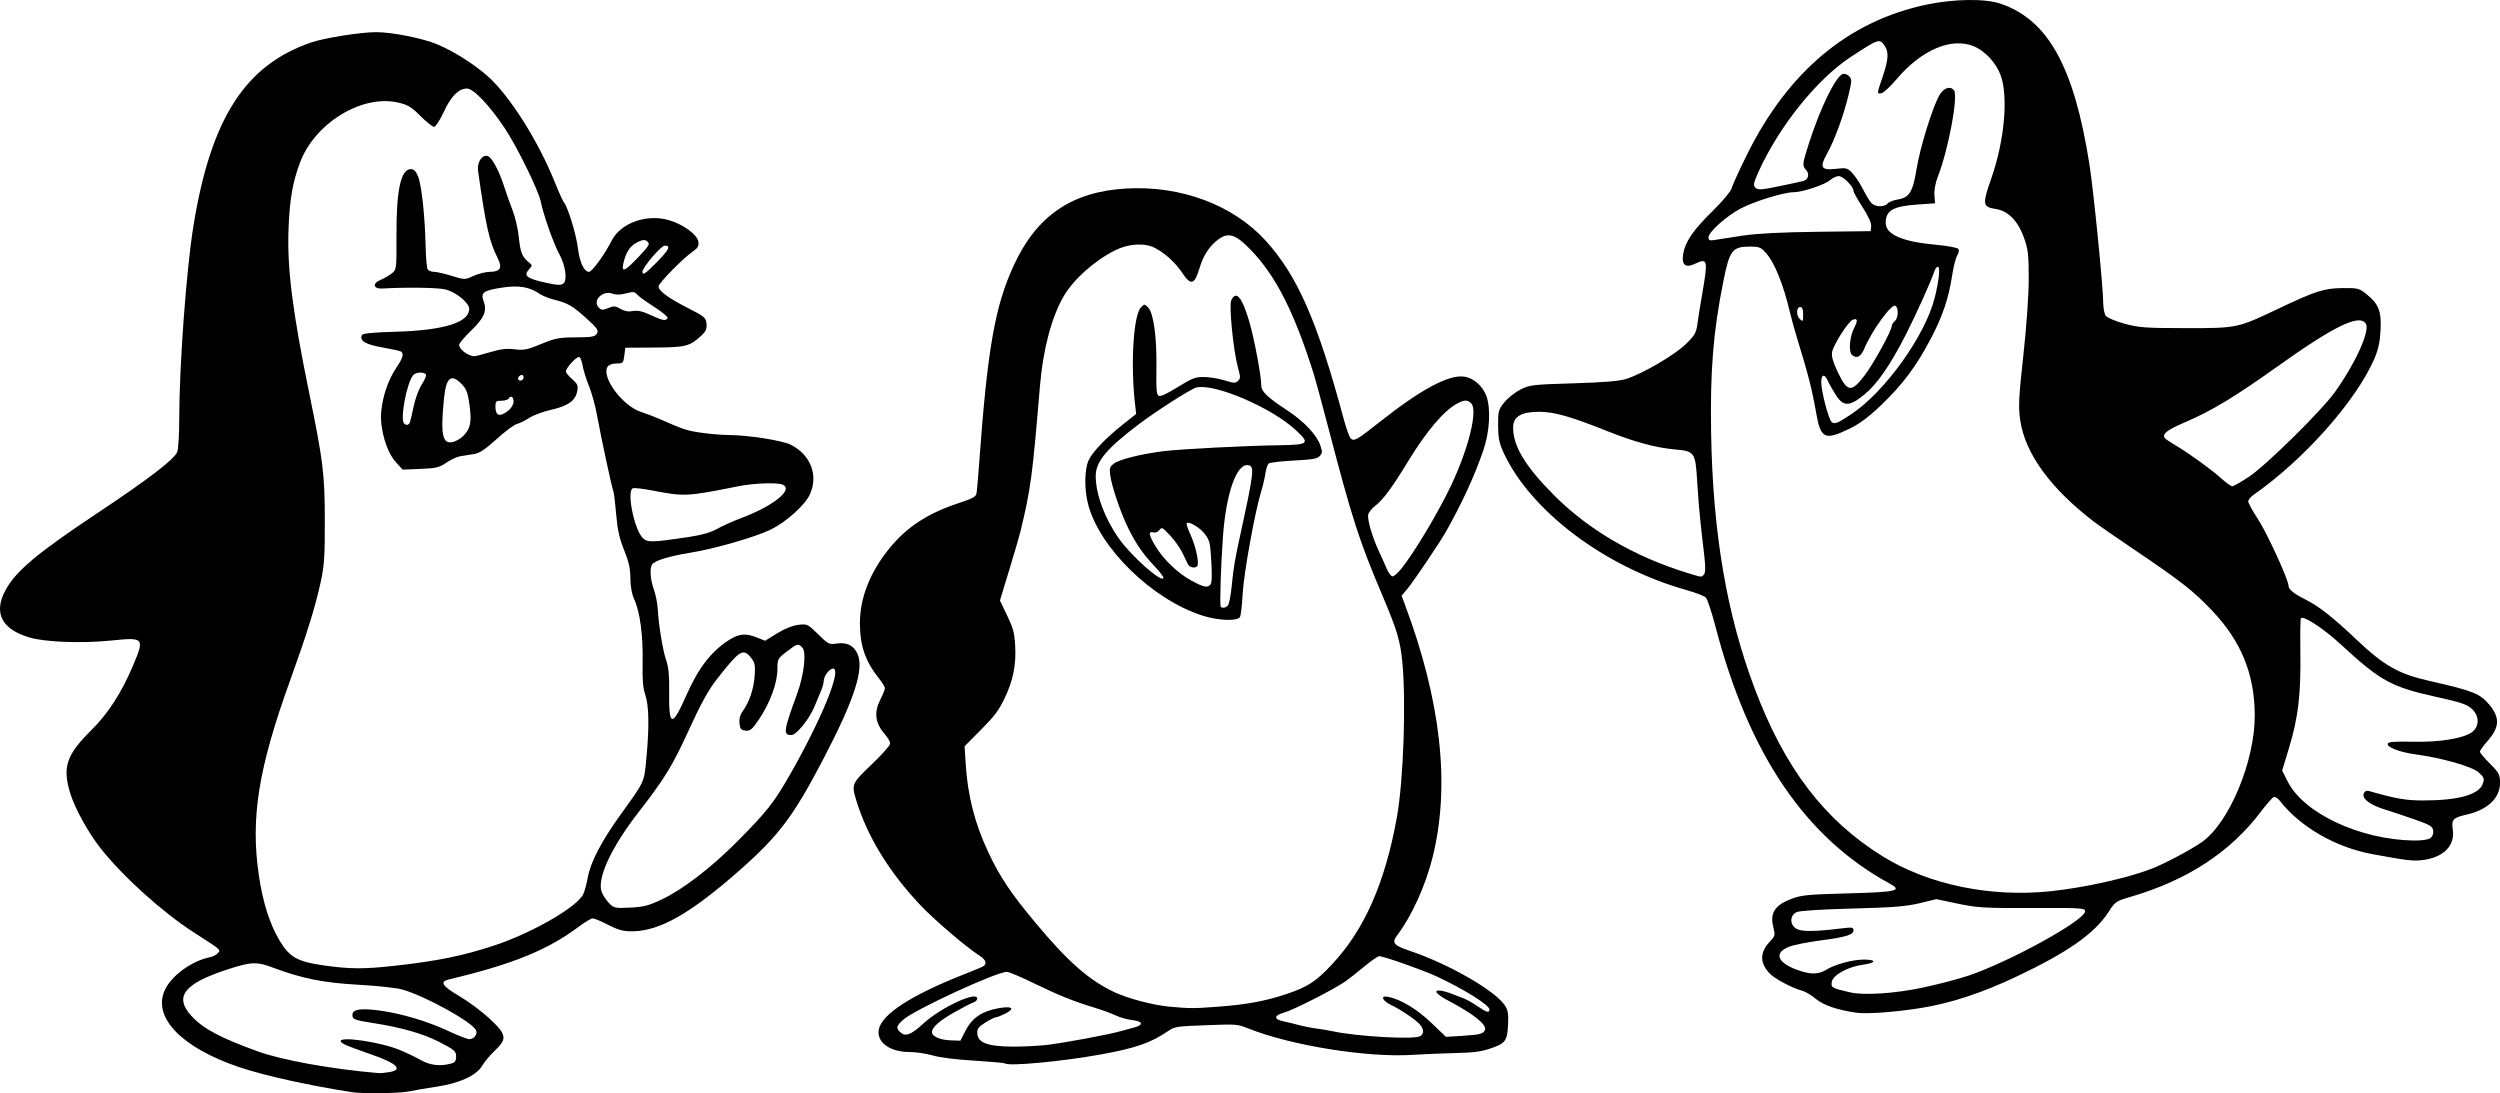 <?xml version="1.0" encoding="UTF-8" standalone="no"?>
<!-- Created with Inkscape (http://www.inkscape.org/) -->

<svg
   xmlns:dc="http://purl.org/dc/elements/1.1/"
   xmlns:cc="http://creativecommons.org/ns#"
   xmlns:rdf="http://www.w3.org/1999/02/22-rdf-syntax-ns#"
   xmlns:svg="http://www.w3.org/2000/svg"
   xmlns="http://www.w3.org/2000/svg"
   xmlns:sodipodi="http://sodipodi.sourceforge.net/DTD/sodipodi-0.dtd"
   xmlns:inkscape="http://www.inkscape.org/namespaces/inkscape"
   id="svg2"
   version="1.1"
   inkscape:version="0.48.2 r9819"
   width="1241.276"
   height="542.778"
   sodipodi:docname="3penguins.svg">
  <defs
     id="defs6" />
  <sodipodi:namedview
     pagecolor="#ffffff"
     bordercolor="#666666"
     borderopacity="1"
     objecttolerance="10"
     gridtolerance="10"
     guidetolerance="10"
     inkscape:pageopacity="0"
     inkscape:pageshadow="2"
     inkscape:window-width="1274"
     inkscape:window-height="773"
     id="namedview4"
     showgrid="false"
     inkscape:zoom="0.35505787"
     inkscape:cx="406.42443"
     inkscape:cy="33.252061"
     inkscape:window-x="0"
     inkscape:window-y="0"
     inkscape:window-maximized="1"
     inkscape:current-layer="svg2"
     fit-margin-top="0"
     fit-margin-left="0"
     fit-margin-right="0"
     fit-margin-bottom="0" />
  <g
     id="g2987"
     transform="translate(680.276,-132.559)"
     style="fill:#000000">
    <path
       style="fill:#000000"
       d="m 241.5,635.388 c -9.698,-1.409 -16.568,-3.755 -20.264,-6.918 -2.154,-1.843 -5.225,-3.668 -6.826,-4.055 -4.527,-1.094 -13.677,-5.963 -16.094,-8.565 -4.998,-5.38 -4.876,-10.534 0.382,-16.046 2.392,-2.508 2.495,-2.996 1.477,-7 -1.714,-6.737 0.665,-10.647 8.324,-13.68 5.482,-2.171 7.977,-2.43 28.919,-3 24.272,-0.661 27.055,-1.321 20.53,-4.873 -41.897,-22.803 -69.936,-64.189 -86.499,-127.677 -1.855,-7.109 -4.007,-13.561 -4.783,-14.337 -0.776,-0.776 -5.229,-2.486 -9.895,-3.8 -40.218,-11.327 -77.126,-39.127 -90.538,-68.196 -2.114,-4.582 -2.657,-7.286 -2.691,-13.397 -0.039,-7.104 0.182,-7.933 3.065,-11.496 1.709,-2.112 5.286,-4.961 7.949,-6.332 4.571,-2.352 6.051,-2.528 26.393,-3.141 15.797,-0.475 22.88,-1.085 26.529,-2.283 8.183,-2.687 23.65,-11.747 29.179,-17.093 4.479,-4.33 5.26,-5.67 5.828,-10 0.361,-2.75 1.365,-9.05 2.232,-14 3.154,-18.016 2.951,-18.994 -3.325,-16.016 -4.846,2.299 -6.835,0.692 -5.955,-4.813 0.969,-6.058 4.919,-11.829 14.57,-21.288 4.867,-4.77 9.13,-9.846 9.472,-11.279 0.342,-1.433 3.74,-8.905 7.55,-16.605 20.498,-41.424 50.356,-66.421 89.144,-74.63 13.63,-2.885 29.17,-3.092 36.828,-0.492 23.604,8.016 36.507,31.302 44.117,79.621 2.084,13.235 6.88,61.358 6.882,69.059 6.5e-4,2.507 0.572,5.339 1.269,6.293 0.697,0.954 4.86,2.719 9.25,3.922 7.099,1.946 10.471,2.19 30.482,2.207 25.557,0.021 25.655,9.7e-4 45.877,-9.62 18.434,-8.771 22.701,-10.148 31.779,-10.26 7.674,-0.095 8.383,0.081 12,2.971 6.147,4.911 7.557,8.528 7.032,18.038 -0.332,6.003 -1.18,9.769 -3.264,14.5 -9.21,20.905 -34.927,49.773 -59.852,67.188 -1.414,0.988 -2.571,2.437 -2.571,3.219 0,0.782 2.198,4.789 4.885,8.905 C 445.402,397.34 456,420.47 456,423.409 c 0,1.796 2.669,3.947 8.559,6.897 6.503,3.257 13.694,8.909 24.993,19.644 13.8,13.11 21.014,17.208 36.448,20.704 21.736,4.924 25.164,6.295 29.808,11.93 5.23,6.344 4.983,11.1 -0.923,17.809 -2.137,2.428 -3.885,4.843 -3.885,5.368 0,0.525 2.25,3.204 5,5.954 4.553,4.553 5,5.412 5,9.608 0,7.517 -6.187,13.367 -16.607,15.702 -6.736,1.51 -7.594,2.451 -6.837,7.498 1.206,8.042 -4.767,13.916 -15.374,15.119 -4.517,0.512 -7.377,0.163 -24.682,-3.019 -18.078,-3.323 -35.802,-13.555 -45.798,-26.44 -0.989,-1.275 -2.339,-2.137 -3,-1.917 -0.661,0.22 -3.558,3.513 -6.438,7.317 -15.283,20.189 -36.625,34.098 -64.998,42.359 -6.849,1.994 -7.414,2.387 -10.602,7.371 -6.805,10.639 -20.23,20.074 -45.711,32.128 -17.204,8.138 -32.379,13.137 -47.262,15.568 -12.415,2.028 -27.127,3.116 -32.19,2.38 z m 32.532,-12.395 c 7.848,-1.654 18.364,-4.409 23.369,-6.122 C 318.152,609.766 355,589.409 355,585.05 c 0,-1.65 -1.769,-1.762 -26.25,-1.66 -23.672,0.099 -27.298,-0.112 -36.918,-2.145 l -10.668,-2.255 -8.332,2.013 c -6.674,1.612 -13.357,2.143 -33.587,2.665 -15.181,0.392 -26.15,1.096 -27.5,1.765 -3.349,1.66 -3.505,6.023 -0.291,8.129 2.592,1.699 8.968,1.651 23.796,-0.178 3.959,-0.488 4.75,-0.315 4.75,1.04 0,2.298 -3.608,3.407 -16.649,5.116 -6.268,0.822 -13.169,2.203 -15.336,3.07 -7.519,3.009 -5.991,7.758 3.659,11.368 6.747,2.524 10.715,2.556 14.708,0.116 C 230.851,611.366 239.579,609 245.181,609 c 6.436,0 6.149,1.685 -0.431,2.533 -7.491,0.965 -15.162,5.244 -15.561,8.68 -0.322,2.768 0.035,2.963 9.311,5.096 6.688,1.538 21.974,0.542 35.532,-2.315 z M 338.5,575.001 c 16.592,-1.812 37.27,-6.425 49.213,-10.977 6.343,-2.418 19.248,-9.222 25.045,-13.205 13.704,-9.416 26.601,-40.261 26.474,-63.318 -0.112,-20.29 -6.743,-36.54 -21.086,-51.668 -9.347,-9.859 -15.487,-14.672 -38.646,-30.299 -8.8,-5.938 -17.8,-12.174 -20,-13.858 -21.727,-16.633 -34.3,-33.929 -36.717,-50.508 -0.971,-6.659 -0.761,-10.985 1.56,-32.18 1.604,-14.646 2.677,-29.994 2.669,-38.191 -0.011,-12.002 -0.316,-14.549 -2.459,-20.5 -2.88,-7.998 -7.795,-12.991 -13.722,-13.938 -6.794,-1.086 -6.958,-2.154 -2.357,-15.357 6.55,-18.796 8.486,-40.687 4.532,-51.253 -2.265,-6.053 -7.712,-11.902 -13.224,-14.198 -11.058,-4.607 -25.974,1.707 -38.282,16.205 -3.3,3.887 -6.787,7.108 -7.75,7.157 -2.187,0.112 -2.226,0.55 0.75,-8.316 2.893,-8.619 3.117,-12.268 0.943,-15.372 -2.536,-3.62 -2.988,-3.468 -16.912,5.693 -16.75,11.02 -35.57,34.492 -45.712,57.011 -2.485,5.518 -2.696,6.625 -1.49,7.831 1.206,1.206 2.873,1.102 11.787,-0.737 5.711,-1.178 11.129,-2.356 12.041,-2.619 2.423,-0.699 3.12,-3.438 1.366,-5.375 -2.045,-2.26 -1.977,-2.907 1.398,-13.423 5.599,-17.445 13.136,-32.921 16.698,-34.288 0.844,-0.324 2.26,0.136 3.146,1.022 1.482,1.482 1.466,2.226 -0.191,9.256 -2.357,10 -6.956,22.571 -10.695,29.238 -3.885,6.927 -2.954,8.429 4.665,7.534 4.942,-0.581 5.495,-0.425 7.986,2.255 1.472,1.584 3.806,5.129 5.186,7.879 1.38,2.75 3.203,5.787 4.051,6.75 1.838,2.088 6.526,2.304 8.127,0.375 0.628,-0.756 2.846,-1.648 4.93,-1.981 5.923,-0.947 7.648,-3.714 9.51,-15.252 1.704,-10.561 7.974,-30.808 11.318,-36.55 2.126,-3.651 5.337,-4.762 7.216,-2.497 2.277,2.743 -2.74,29.592 -8.055,43.109 -1.136,2.888 -1.816,6.641 -1.632,9 L 280.5,233.5 272,234.09 c -12.415,0.862 -16,2.917 -16,9.17 0,5.736 8.245,9.315 24.953,10.83 5.789,0.525 10.77,1.461 11.163,2.097 0.391,0.632 0.114,2.086 -0.615,3.231 -0.729,1.145 -1.836,5.457 -2.46,9.582 -1.76,11.629 -4.779,20.571 -10.804,32 -7.164,13.591 -13.872,22.529 -24.619,32.806 -6.209,5.937 -10.736,9.288 -15.874,11.75 -12.087,5.792 -14.051,4.826 -16.274,-8.007 -1.989,-11.482 -4.045,-19.531 -9.465,-37.048 -1.191,-3.85 -2.749,-9.475 -3.461,-12.5 C 205.215,273.863 200.953,263.215 196.646,258.274 194.089,255.34 193.238,255 188.452,255 c -8.558,0 -9.997,1.878 -13.025,17 -5.081,25.377 -6.64,44.618 -6.118,75.5 0.84,49.697 7.724,90.051 21.664,127 14.928,39.565 34.575,65.303 63.565,83.271 22.81,14.138 53.885,20.515 83.961,17.23 z m 187.904,-26.307 c 1.095,-0.801 1.653,-2.247 1.441,-3.737 -0.295,-2.079 -1.65,-2.887 -9.345,-5.574 -4.95,-1.729 -11.687,-3.979 -14.97,-5 -7.177,-2.232 -11.16,-5.298 -10.185,-7.838 0.416,-1.084 1.354,-1.579 2.417,-1.277 13.755,3.913 18.466,4.732 27.176,4.727 17.477,-0.011 27.651,-2.885 29.535,-8.345 0.872,-2.527 0.634,-3.163 -2.089,-5.597 -3.255,-2.909 -18.184,-7.165 -31.41,-8.954 -7.776,-1.052 -14.314,-3.578 -13.738,-5.307 0.304,-0.913 3.539,-1.163 12.338,-0.952 13.199,0.316 25.18,-1.601 29.426,-4.708 3.813,-2.791 3.889,-7.905 0.17,-11.468 -2.449,-2.346 -5.351,-3.336 -17.87,-6.097 -22.283,-4.913 -27.663,-7.872 -47.299,-26.012 -8.479,-7.833 -18.483,-14.404 -19.849,-13.038 -0.276,0.276 -0.398,7.811 -0.271,16.743 0.297,20.869 -1.042,32.396 -5.47,47.07 l -3.569,11.829 2.798,5.53 c 7.944,15.702 35.811,28.737 62.419,29.198 3.989,0.069 7.259,-0.398 8.345,-1.192 z M 165.795,417.747 c 0.689,-0.83 0.749,-3.784 0.18,-8.75 C 165.502,404.874 164.656,397.45 164.095,392.5 c -0.561,-4.95 -1.332,-14.358 -1.713,-20.906 -0.843,-14.473 -1.227,-15.03 -10.973,-15.88 -9.647,-0.842 -19.91,-3.627 -33.908,-9.202 -18.059,-7.193 -26.129,-9.48 -33.5,-9.493 -9.002,-0.016 -13,2.396 -13,7.841 0,9.281 6.105,19.349 20.444,33.715 C 108.454,395.616 131.054,408.818 157,416.87 c 7.898,2.451 7.52,2.413 8.795,0.877 z m 270.55,-48.462 c 8.373,-5.517 36.072,-32.805 42.679,-42.045 10.287,-14.388 17.571,-30.527 15.338,-33.988 -3.193,-4.949 -15.611,1.111 -44.473,21.703 -20.323,14.499 -32.288,21.714 -45.039,27.159 -9.029,3.856 -11.621,5.829 -10.352,7.882 0.277,0.448 2.641,2.064 5.253,3.59 6.551,3.828 17.899,12.028 22.977,16.605 2.325,2.095 4.73,3.81 5.345,3.81 0.614,0 4.337,-2.122 8.272,-4.715 z M 238.829,338.255 c 16.781,-11.088 36.873,-39.142 41.536,-57.994 2.069,-8.365 2.785,-15.261 1.585,-15.261 -0.557,0 -1.27,0.787 -1.585,1.75 -1.618,4.947 -9.307,22.052 -14.3,31.81 -7.914,15.469 -14.326,24.728 -20.744,29.956 -7.329,5.97 -10.301,6.02 -14.046,0.233 -1.513,-2.337 -3.297,-5.487 -3.964,-7 C 225.654,317.996 224,318.291 224,322.34 c 0,4.686 3.765,18.891 5.259,19.846 1.618,1.034 2.775,0.558 9.569,-3.931 z m 6.614,-19.181 C 249.86,313.333 259,296.687 259,294.381 c 0,-0.625 0.675,-1.697 1.5,-2.381 1.774,-1.472 2,-6.573 0.337,-7.601 -1.927,-1.191 -11.711,12.268 -15.487,21.305 -1.65,3.948 -3.728,5.058 -5.977,3.191 -1.962,-1.628 -1.346,-9.114 1.147,-13.934 1.745,-3.375 1.453,-4.548 -0.906,-3.643 -2.218,0.851 -9.747,12.693 -10.268,16.151 -0.318,2.112 0.609,5.23 3.059,10.281 4.623,9.532 6.569,9.73 13.037,1.324 z M 215,288.5 c 0,-2.444 -0.452,-3.5 -1.5,-3.5 -1.814,0 -2.025,4.075 -0.3,5.8 1.709,1.709 1.8,1.593 1.8,-2.3 z m -30,-38.949 c 6.977,-1.056 19.391,-1.695 37,-1.905 l 26.5,-0.316 0.283,-2.415 c 0.178,-1.516 -1.401,-5.019 -4.243,-9.415 -2.489,-3.85 -4.529,-7.528 -4.533,-8.173 C 239.994,225.175 234.851,220 232.726,220 c -1.153,0 -3.026,0.84 -4.161,1.867 -2.589,2.341 -13.869,6.133 -18.244,6.133 -4.928,0 -19.732,4.569 -26.509,8.181 C 176.787,239.925 168,247.833 168,250.41 c 0,1.484 0.583,1.712 3.25,1.269 1.788,-0.297 7.975,-1.254 13.75,-2.128 z"
       id="path2989"
       inkscape:connector-curvature="0"
       sodipodi:nodetypes="ssssssssssssssssssssssssssssssssssssssssssssssssssssssssssssssssssscsssssssssssssssssssssssssssssssssssssssssssssssssssssssscssssssssssssssssssssssssssssssssssscsscssssssssssssssssssscsssssssssssssssssssssssssssssssscsscsssssss" />
  </g>
  <g
     style="fill:#000000"
     transform="translate(-95.021,-677.036)"
     id="g3216">
    <path
       inkscape:connector-curvature="0"
       id="path3218"
       d="m 270,1219.341 c -21.397,-3.309 -43.527,-8.204 -56,-12.386 -28.576,-9.581 -43.244,-24.604 -37.237,-38.138 3.213,-7.237 13.281,-14.634 22.464,-16.503 1.5,-0.305 3.292,-1.235 3.981,-2.065 1.446,-1.742 1.95,-1.307 -11.708,-10.097 -15.839,-10.193 -35.288,-27.721 -46.557,-41.956 -5.98,-7.555 -12.668,-19.639 -14.969,-27.051 -4.069,-13.103 -2.067,-19.236 10.259,-31.436 8.517,-8.43 15.052,-18.549 20.886,-32.34 5.75,-13.591 5.415,-13.979 -10.631,-12.325 -14.751,1.521 -33.077,0.838 -40.963,-1.525 C 95.901,989.435 91.768,981.436 97.58,970.399 102.695,960.684 113.187,951.865 144,931.378 c 24.801,-16.489 37.665,-26.367 39.037,-29.975 0.53,-1.393 0.97,-8.692 0.978,-16.218 0.028,-26.699 3.489,-73.862 7.031,-95.829 8.626,-53.487 25.712,-80.099 58.608,-91.279 6.566,-2.231 24.528,-5.077 32.048,-5.077 7.999,0 22.93,2.962 30.344,6.019 7.984,3.292 18.422,9.885 25.185,15.906 10.848,9.658 25.012,32.037 33.223,52.493 1.969,4.905 4.029,9.46 4.579,10.122 1.956,2.357 6.059,15.758 6.917,22.593 0.908,7.233 3.069,11.866 5.535,11.866 1.51,0 7.772,-8.627 11.302,-15.57 4.422,-8.698 17.376,-13.294 28.396,-10.074 7.205,2.105 14.207,7.299 14.624,10.846 0.228,1.941 -0.405,3.093 -2.448,4.457 C 434.505,804.902 422,817.588 422,819.272 c 0,2.218 5.033,5.88 15.077,10.971 7.711,3.908 8.449,4.542 8.735,7.503 0.241,2.497 -0.328,3.829 -2.5,5.845 -5.826,5.408 -7.749,5.903 -23.313,6 l -14.5,0.09 -0.5,3.91 c -0.47,3.678 -0.7,3.91 -3.888,3.91 -2.065,0 -3.797,0.647 -4.436,1.657 -3.214,5.078 7.414,19.411 16.612,22.403 2.866,0.932 7.236,2.601 9.711,3.708 10.969,4.907 13.309,5.668 20.511,6.67 4.198,0.584 10.188,1.071 13.311,1.081 9.538,0.033 26.768,2.73 30.85,4.829 9.904,5.093 13.773,15.172 9.464,24.656 -2.416,5.319 -11.701,13.665 -19.413,17.451 -7.631,3.746 -28.046,9.605 -40.351,11.581 -10.093,1.621 -17.38,3.874 -18.567,5.743 -1.278,2.012 -0.911,7.35 0.857,12.436 0.915,2.632 1.769,6.81 1.899,9.285 0.421,8.023 2.613,21.388 4.264,26 1.144,3.196 1.566,7.542 1.457,15 -0.267,18.186 1.321,18.528 8.69,1.874 5.841,-13.201 12.291,-21.517 20.972,-27.044 5.063,-3.223 8.312,-3.511 13.987,-1.24 l 3.974,1.59 6.008,-3.708 c 3.704,-2.286 7.744,-3.904 10.534,-4.219 4.37,-0.493 4.706,-0.331 9.788,4.703 4.88,4.834 5.531,5.171 8.945,4.628 5.144,-0.818 8.542,0.771 10.522,4.922 3.532,7.406 -1.316,22.516 -16.681,51.994 -14.935,28.653 -22.208,38.359 -41.523,55.41 -24.619,21.734 -39.917,30.442 -53.621,30.523 -4.419,0.026 -6.962,-0.659 -11.89,-3.2 -3.448,-1.778 -6.9,-3.233 -7.672,-3.233 -0.771,0 -3.746,1.758 -6.61,3.906 -15.781,11.839 -32.893,18.813 -64.957,26.475 -4.57,1.092 -3.159,3.242 5.444,8.301 4.507,2.65 11.257,7.685 15,11.189 8.4,7.864 8.738,9.948 2.556,15.774 -2.337,2.203 -5.15,5.546 -6.25,7.43 -2.883,4.937 -11.167,8.774 -22.675,10.503 -5.128,0.77 -11.35,1.836 -13.825,2.368 -4.332,0.931 -22.845,1.193 -28,0.396 z m 18.25,-9.983 c 7.214,-1.192 3.952,-4.34 -9.236,-8.912 -11.778,-4.083 -14.44,-5.223 -14.812,-6.341 -0.909,-2.728 19.497,0.236 29.298,4.256 3.3,1.353 8.025,3.62 10.5,5.038 4.528,2.593 9.698,3.181 15,1.706 1.921,-0.534 2.5,-1.357 2.5,-3.553 0,-2.572 -0.832,-3.285 -8.311,-7.129 -8.157,-4.192 -18.684,-7.21 -32.914,-9.436 C 270.982,1183.534 270,1183.148 270,1180.952 c 0,-2.782 4.063,-3.442 13.441,-2.181 10.815,1.454 23.894,5.353 34.285,10.223 4.703,2.204 9.333,4.007 10.29,4.007 2.287,0 4.171,-2.349 3.431,-4.278 -1.556,-4.054 -25.137,-17.124 -36.825,-20.411 -2.817,-0.792 -12.547,-1.844 -21.622,-2.337 -17.353,-0.943 -28.21,-3.122 -42.557,-8.54 -7.994,-3.019 -10.771,-2.893 -22.748,1.028 -21.465,7.026 -26.377,13.503 -17.525,23.107 5.762,6.251 14.202,10.747 32.83,17.488 12.117,4.385 36.603,8.79 60,10.793 0.825,0.071 3.188,-0.15 5.25,-0.491 z m 2.968,-52.826 c 21.286,-2.392 33.729,-4.938 49.282,-10.084 18.783,-6.214 41.081,-19.076 44.121,-25.448 0.656,-1.375 1.648,-5.026 2.204,-8.113 1.417,-7.861 6.752,-18.105 16.404,-31.498 12.05,-16.722 11.567,-15.663 12.728,-27.909 1.474,-15.547 1.288,-26.193 -0.552,-31.477 -1.142,-3.28 -1.499,-7.612 -1.321,-16 0.282,-13.206 -1.257,-24.962 -4.082,-31.188 -1.271,-2.801 -1.966,-6.536 -1.98,-10.648 -0.016,-4.729 -0.807,-8.276 -3.12,-14 -2.318,-5.737 -3.307,-10.183 -3.929,-17.667 -0.457,-5.5 -1.09,-10.675 -1.406,-11.5 -0.819,-2.136 -6.359,-27.94 -8.117,-37.807 -0.814,-4.569 -2.61,-11.088 -3.991,-14.486 -1.381,-3.399 -2.783,-7.883 -3.116,-9.965 -0.333,-2.082 -1.076,-4.077 -1.652,-4.432 -1.094,-0.676 -6.691,5.331 -6.691,7.18 0,0.586 1.405,2.298 3.122,3.804 2.667,2.34 3.031,3.21 2.501,5.973 -0.907,4.724 -4.539,7.329 -12.822,9.195 -4.015,0.905 -8.952,2.728 -10.97,4.052 -2.018,1.324 -4.805,2.692 -6.194,3.041 -1.389,0.349 -5.908,3.718 -10.043,7.487 -5.651,5.151 -8.459,7.001 -11.306,7.447 -2.083,0.327 -5.127,0.809 -6.763,1.072 -1.636,0.263 -4.747,1.707 -6.912,3.208 -3.422,2.373 -5.095,2.776 -12.798,3.08 l -8.861,0.35 -3.347,-3.654 c -4.668,-5.096 -8.052,-16.633 -7.317,-24.945 0.693,-7.84 3.481,-15.989 7.516,-21.967 3.269,-4.844 3.899,-7.08 2.278,-8.083 -0.504,-0.312 -4.66,-1.22 -9.234,-2.019 -8.25,-1.44 -11.286,-3.228 -10.217,-6.016 0.365,-0.952 4.852,-1.417 17.181,-1.78 C 315.48,841.04 328,837.117 328,830.398 c 0,-2.906 -6.208,-8.08 -11.5,-9.586 -3.416,-0.972 -19.505,-1.238 -31.475,-0.521 -4.681,0.28 -5.349,-2.501 -1.03,-4.29 1.698,-0.703 4.179,-2.137 5.512,-3.186 2.4,-1.888 2.425,-2.08 2.359,-18.72 C 291.776,771.285 294.016,761 299.074,761 c 1.372,0 2.5,1.13 3.487,3.492 1.745,4.175 3.443,19.657 3.77,34.357 0.13,5.858 0.586,11.214 1.012,11.901 0.426,0.688 1.826,1.25 3.111,1.25 1.285,0 5.255,0.902 8.823,2.004 6.473,1.999 6.497,1.999 10.855,0.022 2.402,-1.09 6,-1.992 7.995,-2.004 5.278,-0.032 6.449,-1.958 4.069,-6.696 -4.296,-8.555 -5.845,-15.408 -9.806,-43.395 -0.619,-4.376 2.097,-8.449 4.915,-7.368 2.086,0.8 5.684,7.611 8.155,15.436 0.955,3.025 2.796,8.222 4.09,11.55 1.294,3.327 2.66,9.177 3.036,13 0.752,7.643 1.66,10.02 4.801,12.564 2.07,1.676 2.072,1.721 0.17,3.823 -2.714,2.999 -0.872,4.425 8.334,6.448 5.856,1.287 7.698,1.371 8.864,0.404 2.108,-1.749 1.013,-9.178 -2.199,-14.914 -2.627,-4.692 -7.815,-19.48 -9.077,-25.874 -1.068,-5.407 -11.845,-27.326 -17.886,-36.376 C 338.019,729.277 330.112,721 326.847,721 c -4.115,0 -7.903,3.841 -11.532,11.694 -1.856,4.018 -4.007,7.306 -4.78,7.306 -0.772,0 -3.829,-2.425 -6.793,-5.389 -4.535,-4.535 -6.306,-5.594 -11.177,-6.684 -17.973,-4.022 -41.218,10.249 -48.589,29.832 -3.626,9.633 -5.109,18.115 -5.684,32.5 -0.788,19.735 1.864,40.949 10.216,81.74 6.968,34.027 7.74,40.276 7.789,63 0.04,18.351 -0.265,22.922 -2.084,31.209 -2.744,12.505 -6.882,25.796 -15.191,48.791 -15.732,43.538 -19.688,68.296 -15.46,96.769 1.98,13.335 5.353,23.99 10.155,32.081 4.993,8.413 8.845,10.621 21.782,12.489 13.071,1.887 20.29,1.926 35.718,0.192 z m 132.42,-32.937 c 10.481,-4.977 24.522,-15.756 37.321,-28.649 14.828,-14.936 18.332,-19.373 26.25,-33.236 15.802,-27.667 25.997,-52.711 21.458,-52.711 -1.851,0 -4.666,3.734 -4.666,6.189 0,0.959 -0.63,3.221 -1.399,5.027 -0.769,1.806 -2.232,5.297 -3.25,7.758 -2.564,6.197 -8.931,14.026 -11.406,14.026 -4.2,0 -3.933,-1.913 2.858,-20.5 3.497,-9.571 4.725,-20.829 2.513,-23.04 -2.027,-2.027 -2.428,-1.918 -7.673,2.086 -4.502,3.437 -4.644,3.709 -4.644,8.881 0,6.718 -3.702,16.771 -9.104,24.727 -3.456,5.09 -4.442,5.919 -6.723,5.655 -2.235,-0.258 -2.726,-0.867 -2.997,-3.712 -0.216,-2.265 0.363,-4.334 1.733,-6.187 3.171,-4.289 5.345,-10.807 5.815,-17.43 0.358,-5.045 0.079,-6.462 -1.721,-8.75 -3.957,-5.031 -5.648,-4.002 -16.864,10.27 -4.354,5.54 -8.033,12.185 -14.078,25.425 -8.161,17.876 -11.934,24.04 -25.143,41.075 -12.892,16.626 -19.972,31.42 -18.42,38.49 0.357,1.626 1.931,4.329 3.498,6.006 2.788,2.985 3.017,3.042 10.841,2.679 6.696,-0.311 9.26,-0.973 15.801,-4.079 z M 437,943.663 c 6.358,-0.951 10.997,-2.275 14.027,-4.003 2.49,-1.42 7.665,-3.755 11.5,-5.188 16.601,-6.204 26.934,-14.546 20.891,-16.865 -2.83,-1.086 -14.332,-0.641 -21.71,0.839 -25.677,5.152 -26.8,5.208 -42.689,2.15 -4.665,-0.898 -9.052,-1.413 -9.75,-1.146 -3.223,1.237 0.576,20.393 4.902,24.72 2.284,2.284 4.492,2.235 22.83,-0.507 z M 324.67,893.827 c 3.872,-3.614 4.637,-6.966 3.51,-15.394 -0.828,-6.198 -1.552,-8.212 -3.789,-10.547 -5.279,-5.51 -7.83,-3.61 -8.881,6.614 -1.88,18.28 -0.871,23.302 4.416,21.99 1.416,-0.351 3.551,-1.55 4.744,-2.663 z M 298.537,886.75 c 0.261,-0.688 1.116,-4.332 1.902,-8.1 0.785,-3.767 2.6,-8.621 4.032,-10.785 1.432,-2.164 2.336,-4.37 2.008,-4.9 -0.872,-1.411 -5.057,-1.178 -6.327,0.352 -3.209,3.867 -6.581,21.92 -4.485,24.016 1.048,1.048 2.352,0.783 2.87,-0.583 z m 48.829,-5.823 c 1.554,-1.222 2.635,-3.069 2.635,-4.5 0,-2.465 -1.374,-3.249 -2.5,-1.427 -0.34,0.55 -1.941,1 -3.559,1 -2.563,0 -2.941,0.364 -2.941,2.833 0,4.757 2.101,5.448 6.365,2.094 z M 355,864.417 c 0,-0.871 -0.534,-1.405 -1.188,-1.188 C 351.958,863.847 351.651,866 353.417,866 354.288,866 355,865.288 355,864.417 z m -16.685,-12.51 c 5.255,-1.565 8.357,-1.928 12.284,-1.437 4.543,0.568 6.313,0.214 13.078,-2.614 6.906,-2.887 8.924,-3.276 17.203,-3.313 7.975,-0.036 9.547,-0.315 10.5,-1.867 0.962,-1.566 0.27,-2.599 -4.879,-7.283 -7.066,-6.427 -9.523,-7.876 -16.099,-9.492 -2.696,-0.662 -6.026,-1.985 -7.401,-2.94 -5.058,-3.51 -10.456,-4.404 -18.784,-3.109 -9.25,1.438 -10.667,2.494 -9.059,6.753 1.799,4.765 0.257,8.376 -6.221,14.578 -3.265,3.126 -5.936,6.318 -5.936,7.095 0,2.165 4.184,5.359 7.392,5.643 0.491,0.043 4.056,-0.863 7.922,-2.015 z m 88.177,-16.893 c 0.336,-0.543 -2.675,-3.078 -6.691,-5.635 -4.016,-2.556 -7.868,-5.354 -8.561,-6.217 -1.057,-1.317 -1.929,-1.391 -5.426,-0.457 -2.772,0.74 -5.016,0.79 -6.702,0.148 -4.892,-1.86 -10.17,3.518 -6.78,6.908 1.315,1.315 1.994,1.348 4.697,0.228 2.733,-1.132 3.55,-1.078 6.051,0.399 1.956,1.155 3.951,1.51 6.165,1.094 2.373,-0.445 4.782,0.088 8.764,1.942 6.001,2.793 7.559,3.085 8.484,1.589 z M 421.25,807.101 C 427.331,800.876 428.216,799 425.072,799 423.212,799 414,809.825 414,812.011 c 0,1.959 1.595,0.878 7.25,-4.911 z m -8.98,-2.712 c 5.079,-5.379 5.582,-6.267 4.202,-7.412 -1.297,-1.076 -2.156,-1.021 -4.975,0.323 -3.598,1.716 -5.787,5.024 -6.976,10.543 -1.021,4.737 0.77,3.939 7.749,-3.454 z"
       style="fill:#000000"
       sodipodi:nodetypes="sssccssssssssssssssssssssssssssssscssssssssssssssssssscsssscsscssssssssscsssssccsssssssccssssscssssssssssssssssssssssssssssscsssssssssssssssssssssssssssssssssssssssssssssssssssssscssssssscscsssssscsssssssssssssssssssssssssssssssssssssssssssssscsssssssssssssssssssss" />
  </g>
  <g
     id="g3220"
     transform="matrix(0.865,0,0,0.865,-106.445,-982.766)"
     style="fill:#000000">
    <path
       style="fill:#000000"
       d="m 699.847,1746.514 c -0.267,-0.268 -8.196,-0.968 -17.619,-1.557 -11.016,-0.688 -19.558,-1.764 -23.927,-3.014 -3.737,-1.069 -9.692,-1.943 -13.232,-1.943 -11.409,0 -19.15,-5.803 -17.537,-13.147 1.904,-8.668 18.72,-19.522 48.468,-31.285 5.225,-2.066 10.175,-4.1 11,-4.519 2.861,-1.455 2.202,-3.896 -1.72,-6.372 -7.361,-4.647 -25.832,-20.412 -33.842,-28.885 -18.084,-19.128 -30.638,-39.648 -36.912,-60.332 -2.786,-9.183 -2.611,-9.585 8.974,-20.646 5.975,-5.705 10.5,-10.826 10.5,-11.885 0,-1.023 -1.334,-3.379 -2.965,-5.236 -5.711,-6.505 -6.466,-12.534 -2.54,-20.274 1.373,-2.706 2.498,-5.519 2.5,-6.251 0.002,-0.732 -1.495,-3.207 -3.328,-5.5 -7.888,-9.866 -10.969,-18.718 -11.022,-31.668 -0.059,-14.453 5.719,-29.266 16.709,-42.833 10.109,-12.479 22.013,-20.296 39.91,-26.205 7.723,-2.55 9.863,-3.667 10.24,-5.343 0.262,-1.165 0.929,-8.419 1.482,-16.119 4.806,-66.866 9.083,-91.462 20.019,-115.134 13.151,-28.465 33.335,-42.228 64.555,-44.018 31.334,-1.797 61.402,9.474 80.034,30 18.266,20.123 29.747,46.392 44.838,102.6 1.395,5.197 3.166,10.078 3.936,10.848 1.881,1.881 3.486,0.961 17.132,-9.831 23.088,-18.259 39.067,-26.818 47.868,-25.641 5.521,0.738 10.761,5.31 12.903,11.258 2.594,7.204 1.849,20.435 -1.741,30.918 -5.029,14.683 -12.071,30.042 -21.322,46.5 -3.682,6.551 -18.726,28.866 -22.454,33.307 l -3.196,3.808 1.764,4.692 c 20.908,55.619 26.283,104.289 16.053,145.359 -4.05,16.259 -11.939,33.679 -20.23,44.675 -3.423,4.538 -2.312,5.915 7.422,9.198 22.432,7.566 49.241,23.058 54.43,31.454 1.672,2.705 1.959,4.581 1.665,10.89 -0.434,9.328 -1.514,10.739 -10.491,13.727 -5.199,1.73 -9.469,2.261 -20.134,2.506 -7.445,0.171 -18.115,0.618 -23.712,0.994 -26.2,1.76 -70.153,-5.277 -94.964,-15.203 -6.034,-2.414 -6.587,-2.455 -24.018,-1.791 -17.224,0.656 -17.98,0.774 -21.842,3.395 -9.997,6.786 -18.5,9.739 -38.525,13.381 -22.348,4.064 -53.308,6.941 -55.128,5.122 z m 23.942,-10.567 c 9.154,-0.993 36.153,-6.019 42.711,-7.95 1.65,-0.486 4.912,-1.376 7.25,-1.978 5.9,-1.52 5.488,-3.592 -0.865,-4.345 -2.813,-0.333 -7,-1.518 -9.303,-2.633 -2.303,-1.115 -7.764,-3.115 -12.135,-4.444 -12.27,-3.732 -20.788,-7.163 -35.152,-14.162 -7.262,-3.539 -14.131,-6.434 -15.264,-6.434 -6.137,0 -53.717,22.01 -59.704,27.618 -3.742,3.505 -4.013,4.555 -1.757,6.811 3.023,3.023 6.297,1.879 13.398,-4.679 C 663.051,1714.438 684,1704.697 684,1709.321 c 0,0.849 -1.012,1.863 -2.25,2.254 -1.238,0.391 -6.201,2.954 -11.029,5.697 -8.522,4.841 -12.721,8.584 -12.721,11.34 0,2.412 4.65,4.477 10.552,4.685 l 5.761,0.203 3.003,-5.847 c 3.669,-7.144 9.212,-10.96 18.459,-12.704 8.196,-1.546 10.361,-0.079 4.384,2.971 -2.244,1.145 -4.66,2.09 -5.369,2.1 -0.709,0.011 -3.427,1.361 -6.04,3.002 -3.853,2.42 -4.75,3.519 -4.75,5.826 0,5.731 5.526,7.927 20.289,8.063 5.384,0.05 14.159,-0.384 19.5,-0.963 z m 214.276,-4.982 c 2.383,-1.275 2.445,-3.783 0.162,-6.59 -2.157,-2.653 -10.642,-8.429 -16.669,-11.346 -5.26,-2.546 -6.349,-5.636 -1.655,-4.698 7.219,1.444 16.608,7.115 24.8,14.98 l 8.314,7.982 9.241,-0.566 c 10.289,-0.63 12.309,-1.159 13.192,-3.46 1.134,-2.955 -6.6,-9.114 -20.951,-16.681 -7.095,-3.742 -9.104,-6.329 -4.5,-5.797 1.375,0.159 4.075,0.904 6,1.655 1.925,0.752 5.035,1.944 6.911,2.649 1.876,0.706 5.578,2.773 8.226,4.595 5.238,3.603 6.863,4.06 6.863,1.931 0,-2.525 -14.043,-11.355 -30,-18.864 C 940.211,1693.089 917.311,1685 914.724,1685 c -0.814,0 -4.644,2.65 -8.512,5.89 -3.868,3.239 -8.985,7.233 -11.372,8.875 -6.645,4.57 -29.781,16.294 -34.84,17.655 -5.701,1.534 -5.931,3.787 -0.5,4.9 2.2,0.451 6.25,1.435 9,2.186 2.75,0.751 7.25,1.645 10,1.987 2.75,0.342 7.025,1.061 9.5,1.598 13.714,2.975 46.374,4.85 50.066,2.874 z M 822,1714.009 c 16.666,-1.243 27.423,-3.234 39.621,-7.334 12.138,-4.08 16.822,-7.149 26.148,-17.135 18.539,-19.852 30.376,-46.791 37.144,-84.54 3.759,-20.964 5.317,-66.462 3.053,-89.144 -1.192,-11.946 -3.044,-18.165 -10.972,-36.856 -13.88,-32.724 -17.503,-43.928 -31.527,-97.5 -3.599,-13.75 -7.25,-27.25 -8.113,-30 -11.231,-35.805 -21.778,-56.732 -36.115,-71.661 -9.41,-9.799 -13.513,-10.846 -20.256,-5.172 -4.21,3.543 -7.469,8.858 -9.384,15.308 -2.898,9.76 -4.983,10.3 -10.084,2.614 -3.788,-5.707 -9.684,-11.074 -15.516,-14.125 -5.852,-3.062 -15.151,-2.503 -22.894,1.375 -11.872,5.946 -23.774,16.574 -29.459,26.305 -6.953,11.903 -11.877,30.442 -13.64,51.357 -4.467,52.99 -5.194,58.459 -11.03,83 -0.654,2.75 -3.614,12.949 -6.578,22.664 l -5.389,17.664 4.104,8.553 c 3.506,7.307 4.18,9.779 4.629,16.976 0.702,11.251 -1.087,20.277 -6.074,30.644 -3.371,7.007 -5.744,10.168 -13.515,18 l -9.427,9.5 0.625,10 c 1.157,18.507 5.279,34.557 13.138,51.157 6.684,14.118 12.905,23.388 27.072,40.343 18.764,22.456 30.586,32.807 45.437,39.784 7.431,3.491 21.959,7.31 31,8.149 12.026,1.116 13.998,1.121 28,0.077 z M 813.254,1489.49 c -28.81,-9.192 -59.222,-38.887 -65.682,-64.134 -2.167,-8.468 -2.021,-19.772 0.323,-24.931 2.199,-4.842 9.815,-12.793 19.97,-20.85 l 7.364,-5.843 -0.601,-5.116 c -2.719,-23.164 -1.002,-51.687 3.374,-56.063 1.997,-1.997 1.999,-1.997 4.046,0.05 3.159,3.159 5.067,17.009 4.796,34.825 -0.184,12.153 0.044,15.099 1.228,15.846 1.045,0.659 4.128,-0.723 10.941,-4.902 8.526,-5.23 10.044,-5.821 14.989,-5.829 3.026,-0.01 8.333,0.848 11.793,1.895 5.778,1.749 6.422,1.774 7.898,0.298 1.476,-1.476 1.475,-2.081 -0.005,-7.421 -2.655,-9.577 -5.281,-35.716 -3.894,-38.76 2.741,-6.016 6.243,-1.869 10.376,12.287 2.874,9.844 6.83,30.883 6.83,36.322 0,3.711 3.245,6.856 15.131,14.666 9.563,6.283 16.86,14.083 18.869,20.171 1.166,3.532 1.12,4.21 -0.398,5.887 -1.445,1.596 -3.8,2.009 -14.909,2.615 -7.256,0.395 -13.734,1.156 -14.394,1.69 -0.661,0.534 -1.507,3.072 -1.881,5.64 -0.374,2.567 -1.504,7.368 -2.51,10.668 -3.606,11.823 -9.915,46.773 -10.552,58.453 -0.346,6.351 -1.034,12.334 -1.528,13.296 -1.323,2.577 -12.329,2.189 -21.574,-0.76 z m 14.679,-5.91 c 0.648,-0.781 1.616,-5.843 2.151,-11.25 1.039,-10.502 1.736,-14.665 4.822,-28.83 7.901,-36.26 8.303,-39.659 4.768,-40.33 -6.761,-1.282 -12.872,15.943 -14.664,41.33 -1.252,17.739 -1.904,39.275 -1.21,39.968 0.972,0.972 2.938,0.549 4.132,-0.888 z m -10.044,-11.947 c 0.791,-0.953 0.932,-4.907 0.466,-13.066 -0.617,-10.795 -0.893,-12.008 -3.574,-15.71 -2.7,-3.728 -9.266,-7.707 -10.568,-6.404 -0.314,0.314 0.618,3.152 2.071,6.309 3.2,6.951 5.337,17.017 3.914,18.439 -1.327,1.327 -4.298,0.652 -5.28,-1.201 -0.437,-0.825 -1.836,-3.721 -3.107,-6.435 -1.272,-2.714 -4.447,-7.214 -7.057,-10 -4.505,-4.809 -4.819,-4.97 -6.204,-3.186 -0.926,1.191 -2.208,1.683 -3.505,1.344 -3.011,-0.787 -2.602,1.605 1.393,8.147 4.693,7.685 12.794,15.398 20.575,19.591 7.104,3.828 9.162,4.239 10.876,2.173 z m -32.091,-10.437 c -6.574,-6.93 -10.428,-12.489 -15.043,-21.697 -4.255,-8.49 -9.652,-24.318 -10.427,-30.583 -0.508,-4.109 -0.292,-4.8 2.094,-6.676 2.999,-2.359 15.865,-5.566 28.578,-7.123 10.109,-1.238 46.835,-3.123 66.488,-3.411 16.913,-0.248 17.685,-0.966 9.341,-8.686 -14.013,-12.963 -46.308,-26.831 -57.011,-24.48 -2.882,0.633 -23.279,13.669 -33.317,21.294 -18.507,14.057 -24.5,21.304 -24.5,29.627 0,10.401 5.286,24.58 13.405,35.957 7.219,10.117 24.481,25.394 25.446,22.52 0.193,-0.575 -2.081,-3.609 -5.053,-6.742 z m 141.505,1.554 c 7.405,-9.154 21.081,-31.994 28.592,-47.75 10.102,-21.191 15.566,-43.395 11.644,-47.317 -2.096,-2.096 -3.798,-2.117 -7.704,-0.098 -7.842,4.055 -17.843,15.8 -28.879,33.915 -8.959,14.706 -14.046,21.568 -18.522,24.981 -1.881,1.435 -3.692,3.693 -4.025,5.018 -0.66,2.63 2.358,12.99 6.117,21.001 1.291,2.75 3.249,7.138 4.353,9.75 1.116,2.642 2.667,4.75 3.496,4.75 0.819,0 3.036,-1.913 4.927,-4.25 z"
       id="path3222"
       inkscape:connector-curvature="0"
       sodipodi:nodetypes="cscssssssssssscssssssssssssssssscsssscsssssssscsssssssssssssssscsscccscscscsscscsccscssssscccccccssssssssssssssssscsssscssssscccssscsccscscsccssssscscsssscccsscscccsccscscscssscssscssssssscscsscsssssscc" />
  </g>
</svg>
